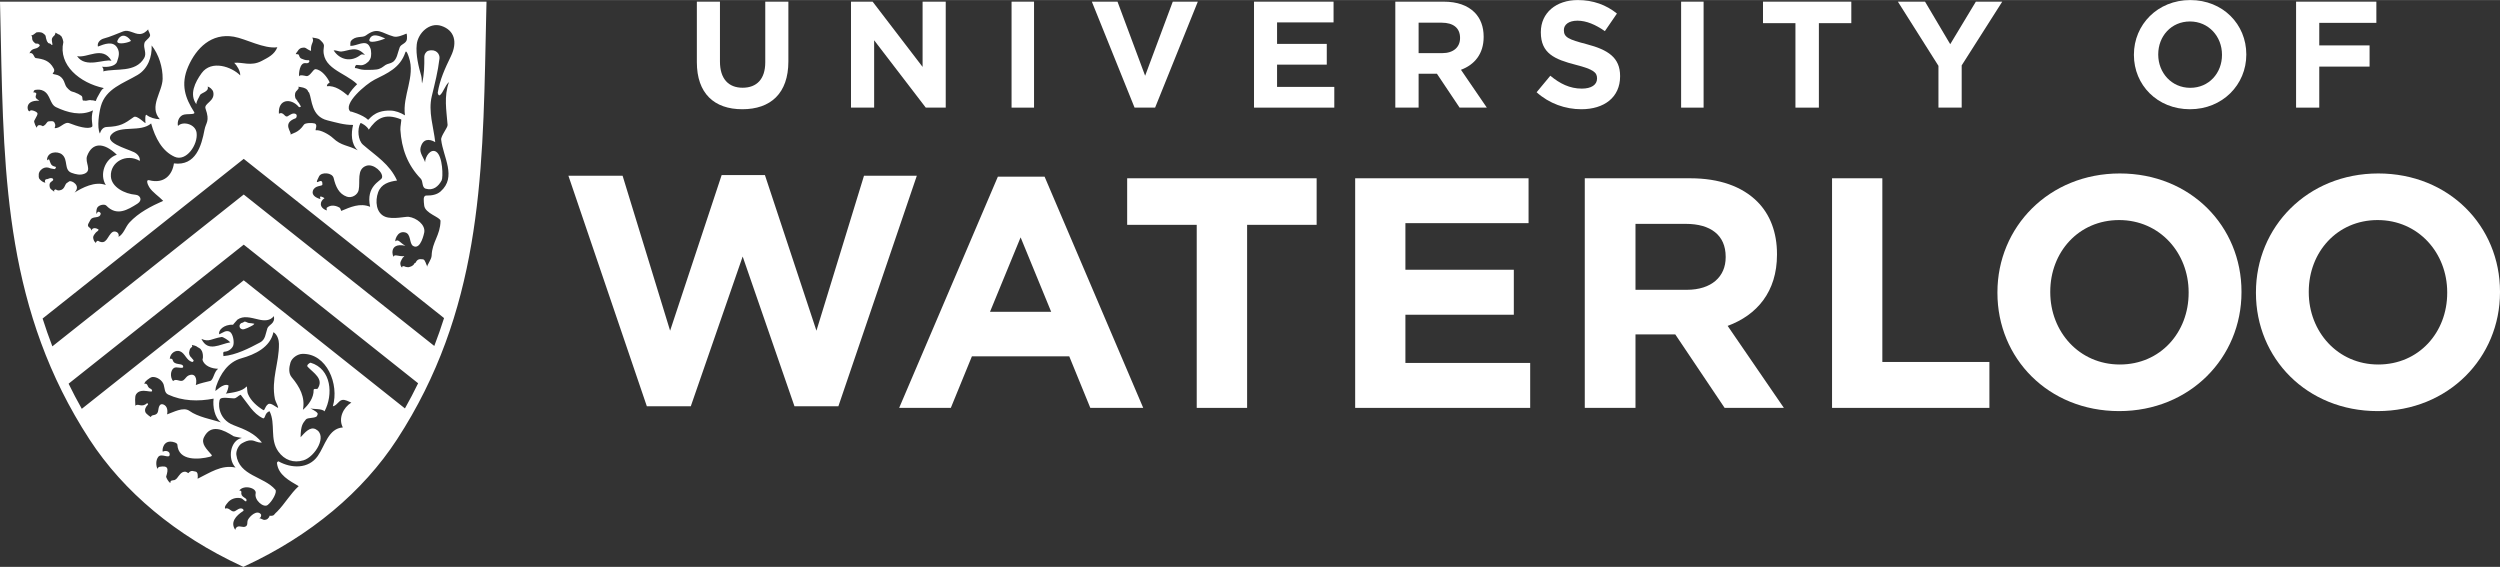 <?xml version="1.0" encoding="UTF-8"?>
<svg width="882px" height="200px" viewBox="0 0 1557 353" version="1.1" xmlns="http://www.w3.org/2000/svg" xmlns:xlink="http://www.w3.org/1999/xlink">
    <rect x="0" y="0" width="1557" height="353" fill="#333333" stroke="none"/>
    <!-- Generator: Sketch 52.6 (67491) - http://www.bohemiancoding.com/sketch -->
    <title>UniversityOfWaterloo_logo_horiz_bk</title>
    <desc>Created with Sketch.</desc>
    <g id="Banner" stroke="none" stroke-width="1" fill="none" fill-rule="evenodd">
        <g id="Artboard" transform="translate(-676, -5963)" fill="#FFFFFF">
            <g id="UniversityOfWaterloo_logo_horiz_bk" transform="translate(676, 5963)">
                <polyline id="Fill-1" points="354 109.41 387.749 109.41 417.343 205.936 449.446 109 476.39 109 508.48 205.936 538.1 109.41 571 109.41 522.143 253 494.8 253 462.539 159.731 430.226 253 402.852 253 354 109.41"></polyline>
                <path d="M621.469,110 L650.574,110 L712,254 L679.043,254 L665.933,221.908 L605.298,221.908 L592.174,254 L560,254 L621.469,110 Z M654.666,194.14 L635.637,147.796 L616.586,194.14 L654.666,194.14 Z" id="Fill-2"></path>
                <polyline id="Fill-3" points="745.321 139.998 702 139.998 702 111 820 111 820 139.998 776.7 139.998 776.7 254 745.321 254 745.321 139.998"></polyline>
                <polyline id="Fill-4" points="844 111 951.987 111 951.987 138.943 875.288 138.943 875.288 167.967 942.804 167.967 942.804 195.987 875.288 195.987 875.288 226.01 953 226.01 953 254 844 254 844 111"></polyline>
                <path d="M987,111 L1052.617,111 C1070.839,111 1084.98,116.097 1094.42,125.514 C1102.403,133.465 1106.708,144.679 1106.708,158.155 L1106.708,158.592 C1106.708,181.683 1094.227,196.197 1075.974,202.931 L1111,254 L1074.095,254 L1043.362,208.238 L1018.581,208.238 L1018.581,254 L987,254 L987,111 Z M1050.548,180.458 C1065.936,180.458 1074.749,172.279 1074.749,160.234 L1074.749,159.831 C1074.749,146.342 1065.287,139.393 1049.925,139.393 L1018.581,139.393 L1018.581,180.458 L1050.548,180.458 Z" id="Fill-5"></path>
                <polyline id="Fill-6" points="1141 111 1172.322 111 1172.322 225.401 1239 225.401 1239 254 1141 254 1141 111"></polyline>
                <path d="M1244,182.416 L1244,181.987 C1244,141.353 1276.06,108 1320.223,108 C1364.313,108 1396,140.919 1396,181.593 L1396,181.987 C1396,222.686 1363.914,256 1319.807,256 C1275.7,256 1244,223.089 1244,182.416 M1363.083,182.416 L1363.083,181.987 C1363.083,157.503 1345.13,137.025 1319.807,137.025 C1294.471,137.025 1276.904,157.07 1276.904,181.593 L1276.904,181.987 C1276.904,206.522 1294.878,226.983 1320.223,226.983 C1345.525,226.983 1363.083,206.964 1363.083,182.416" id="Fill-7"></path>
                <path d="M1405,182.416 L1405,181.987 C1405,141.353 1437.073,108 1481.182,108 C1525.339,108 1557,140.919 1557,181.593 L1557,181.987 C1557,222.686 1524.932,256 1480.792,256 C1436.665,256 1405,223.089 1405,182.416 M1524.121,182.416 L1524.121,181.987 C1524.121,157.503 1506.148,137.025 1480.792,137.025 C1455.488,137.025 1437.896,157.07 1437.896,181.593 L1437.896,181.987 C1437.896,206.522 1455.882,226.983 1481.182,226.983 C1506.525,226.983 1524.121,206.964 1524.121,182.416" id="Fill-8"></path>
                <path d="M434,38.695 L434,1 L448.39,1 L448.39,38.321 C448.39,49.058 453.718,54.611 462.5,54.611 C471.278,54.611 476.605,49.247 476.605,38.789 L476.605,1 L491,1 L491,38.218 C491,58.199 479.877,68 462.317,68 C444.744,68 434,58.104 434,38.695" id="Fill-9"></path>
                <polyline id="Fill-10" points="530 1 543.473 1 574.59 41.641 574.59 1 589 1 589 67 576.573 67 544.414 25.045 544.414 67 530 67 530 1"></polyline>
                <polygon id="Fill-11" points="630 67 644 67 644 1 630 1"></polygon>
                <polyline id="Fill-12" points="680 1 695.98 1 713.188 47.154 730.401 1 746 1 719.397 67 706.607 67 680 1"></polyline>
                <polyline id="Fill-13" points="781 1 830.539 1 830.539 13.92 795.355 13.92 795.355 27.308 826.313 27.308 826.313 40.224 795.355 40.224 795.355 54.089 831 54.089 831 67 781 67 781 1"></polyline>
                <path d="M898.21,33.062 C905.264,33.062 909.323,29.288 909.323,23.723 L909.323,23.534 C909.323,17.312 904.989,14.105 897.923,14.105 L883.511,14.105 L883.511,33.062 L898.21,33.062 Z M869,1 L899.15,1 C907.533,1 914.038,3.353 918.371,7.698 C922.036,11.37 924.018,16.561 924.018,22.782 L924.018,22.971 C924.018,33.624 918.268,40.318 909.885,43.431 L926,67 L909.035,67 L894.911,45.879 L883.511,45.879 L883.511,67 L869,67 L869,1 Z" id="Fill-14"></path>
                <path d="M957,57.424 L965.545,47.133 C971.461,52.044 977.65,55.158 985.161,55.158 C991.073,55.158 994.633,52.797 994.633,48.926 L994.633,48.732 C994.633,45.051 992.385,43.163 981.403,40.329 C968.174,36.927 959.629,33.245 959.629,20.115 L959.629,19.93 C959.629,7.935 969.204,0 982.622,0 C992.197,0 1000.365,3.023 1007.025,8.404 L999.515,19.362 C993.706,15.307 987.973,12.846 982.438,12.846 C976.902,12.846 973.983,15.397 973.983,18.61 L973.983,18.799 C973.983,23.143 976.808,24.553 988.166,27.482 C1001.49,30.979 1009,35.796 1009,47.317 L1009,47.507 C1009,60.633 999.045,68 984.87,68 C974.927,68 964.878,64.508 957,57.424" id="Fill-15"></path>
                <polygon id="Fill-16" points="1047 67 1061 67 1061 1 1047 1"></polygon>
                <polyline id="Fill-17" points="1118.202 14.392 1098 14.392 1098 1 1153 1 1153 14.392 1132.798 14.392 1132.798 67 1118.202 67 1118.202 14.392"></polyline>
                <polyline id="Fill-18" points="1207.266 40.975 1182 1 1198.911 1 1214.598 27.493 1230.564 1 1247 1 1221.738 40.696 1221.738 67 1207.266 67 1207.266 40.975"></polyline>
                <path d="M1383.854,34.188 L1383.854,34 C1383.854,22.729 1375.572,13.341 1363.901,13.341 C1352.243,13.341 1344.146,22.541 1344.146,33.812 L1344.146,34 C1344.146,45.266 1352.428,54.663 1364.094,54.663 C1375.761,54.663 1383.854,45.463 1383.854,34.188 Z M1329,34.188 L1329,34 C1329,15.304 1343.777,0 1364.094,0 C1384.411,0 1399,15.12 1399,33.812 L1399,34 C1399,52.692 1384.227,68 1363.901,68 C1343.584,68 1329,52.884 1329,34.188 Z" id="Fill-19"></path>
                <polyline id="Fill-20" points="1430 1 1480 1 1480 14.203 1444.438 14.203 1444.438 28.248 1475.771 28.248 1475.771 41.448 1444.438 41.448 1444.438 67 1430 67 1430 1"></polyline>
                <path d="M27.192,20.19 C27.36,20.334 27.296,20.198 27.024,20.006 C26.972,19.982 26.996,20.026 27.192,20.19" id="Fill-21"></path>
                <path d="M212,130.016 C212.184,130.272 212,129.924 212,130.016" id="Fill-22"></path>
                <path d="M173.376,318 C173.296,318.08 173.212,318.156 173.128,318.236 C173.084,318.284 173.04,318.328 173,318.376 L173.376,318" id="Fill-23"></path>
                <path d="M239.038,24.053 C239.034,24.057 239.03,24.057 239.026,24.061 C238.894,24.209 239.33,23.877 239.038,24.053" id="Fill-24"></path>
                <path d="M158.379,201.695 C158.396,201.66 158.349,201.575 158.293,201.566 C157.153,201.326 156.124,201.24 155.009,201.124 C154.173,201.021 153.551,200.446 152.715,200.304 C152.501,200.253 152.3,200.279 152.072,200.352 C151.751,200.48 151.639,200.703 151.378,200.841 C150.983,201.021 150.409,201.021 150.049,201.343 C149.676,201.686 149.359,202.012 149.247,202.48 C149.093,203.042 149.217,203.849 149.603,204.317 C149.903,204.694 150.349,204.853 150.765,205.012 C152.102,205.505 156.064,203.321 157.5,202.514 C157.851,202.313 158.096,201.987 158.379,201.695 Z M239.071,24.118 C239.066,24.122 239.062,24.122 239.058,24.126 C239.071,24.113 239.062,24.118 239.079,24.096 L239.071,24.118 Z M274.894,16.106 C267.486,13.638 260.343,20.534 259.546,27.619 C258.8,34.121 260.819,41.914 262.354,47.235 C262.804,48.789 262.534,50.565 262.868,51.921 C264.189,46.54 264.339,40.927 264.253,35.249 C264.236,33.859 265.329,32.005 266.752,31.593 C271.567,30.199 274.049,33.679 273.723,36.382 C272.669,44.901 270.95,51.424 268.917,59.873 C266.594,69.533 270.054,79.112 271.065,88.493 C267.37,86.321 263.344,86.214 261.917,91.986 C261.136,95.054 263.902,98.277 264.75,100.993 C264.836,97.298 268.317,92.265 271.696,94.509 C275.841,97.273 275.991,110.52 275.078,112.271 C273.059,116.108 269.758,118.854 265.158,117.494 C262.573,116.738 263.619,112.902 262.071,111.28 C253.814,102.736 250.058,92.522 249.355,80.721 C249.244,78.996 250.144,74.468 249.896,74.365 C239.105,69.919 234.14,74.352 229.66,80.721 C228.884,78.798 224.773,76.103 224.439,76.7 C222.389,80.506 222.985,87.403 226.051,90.076 C234.372,97.281 242.612,102.109 247.285,112.404 C242.299,113.056 237.424,114.503 235.508,119.725 C233.515,125.175 234.196,132.754 239.954,134.977 C244.635,136.779 252.686,134.758 254.453,134.985 C259.43,135.638 265.008,139.929 264.236,144.658 C264.189,144.89 262.097,155.897 257.325,153.172 C254.744,151.696 256.202,145.654 252.271,144.705 C246.972,143.426 245.673,150.833 246.346,150.198 C248.031,148.589 249.201,151.237 252.476,153.056 C241.39,150.64 244.833,160.815 245.235,159.704 C245.81,158.116 247.816,159.759 251.786,159.502 C251.932,159.493 250.924,160.33 250.869,160.416 C250.247,161.429 249.938,161.931 249.493,163.012 C249.261,163.514 249.295,164.068 249.368,164.604 C249.42,165.141 249.608,165.626 249.904,166.098 C249.96,166.196 250.058,166.291 250.183,166.347 C250.23,166.364 250.384,166.617 250.419,166.617 C250.663,166.643 250.2,165.836 250.847,165.784 C250.997,165.78 251.465,165.703 251.589,165.746 C251.885,165.853 252.266,166.055 252.566,166.141 C252.849,166.205 253.154,166.265 253.467,166.317 C254.226,166.415 254.491,166.441 255.156,166.196 C255.657,166.029 256.15,165.887 256.635,165.604 C256.579,165.66 256.609,165.66 256.798,165.527 C256.746,165.561 256.691,165.57 256.635,165.604 C256.785,165.45 257.57,164.84 257.522,164.939 C258.208,163.459 258.637,163.892 258.783,163.626 C259.966,161.377 260.986,161.158 263.589,161.489 C263.846,161.51 264.322,162.042 264.48,162.266 C264.66,162.553 265.205,163.961 265.111,163.433 C265.295,164.48 265.938,165.132 266.028,166.141 C265.917,165.008 268.763,161.596 268.836,159.099 C269.102,150.614 274.208,146.619 274.358,137.556 C274.392,135.196 264.609,132.964 264.176,127.874 C263.979,125.347 263.147,121.686 265.672,121.751 C268.917,121.802 272.107,121.227 274.401,119.202 C284.63,110.177 275.991,97.861 274.761,86.986 C274.482,84.6 278.898,79.463 278.761,77.773 C278.058,68.542 276.356,60.122 279.631,51.063 C277.059,53.363 276.283,57.17 274.131,59.118 C273.076,60.088 272.557,57.942 272.634,57.608 C273.921,49.634 277.106,42.652 280.784,35.069 C285.153,26.087 282.971,18.788 274.894,16.106 Z M276.557,198.064 L151.798,98.912 L26.533,198.347 C28.372,204.141 30.396,209.926 32.608,215.68 L151.794,121.116 L270.478,215.431 C272.686,209.664 274.714,203.879 276.557,198.064 Z M260.408,238.665 L151.798,152.344 L42.717,238.931 C45.263,244.171 47.998,249.385 50.935,254.582 L151.794,174.556 L252.193,254.337 C255.134,249.132 257.861,243.913 260.408,238.665 Z M218.818,250.702 C217.151,250.08 215.011,248.707 213.146,249.059 C210.87,249.453 209.893,252.535 207.295,253.015 C211.38,239.244 203.488,220.015 188.337,220.358 C185.499,220.418 181.821,222.697 180.89,225.817 C180.016,228.735 179.57,232.43 181.675,234.944 C186.639,240.879 190.215,247.364 188.65,255.208 C192.191,252.153 195.454,247.66 195.329,242.862 C195.304,241.665 197.473,242.536 197.811,242.034 C201.953,235.957 195.179,232.202 191.587,228.374 C190.601,227.349 193.126,225.739 193.443,225.859 C206.441,229.739 207.668,245.763 202.099,256.174 C200.624,254.32 195.123,254.925 193.263,254.298 C199.333,257.371 197.764,257.792 197.507,258.813 C197.048,260.65 191.591,259.847 190.541,261.177 C188.71,263.533 187.342,264.546 187.205,272.284 C189.722,269.567 193.027,265.435 196.607,267.28 C204.255,271.219 196.225,284.454 189.014,286.651 C182.854,288.501 177.152,286.548 173.336,281.167 C167.815,273.408 171.823,264.001 167.905,256.114 C164.642,256.929 165.38,261.186 163.682,260.422 C157.68,257.641 154.267,251.221 149.912,245.832 C148.115,246.467 147.314,248.145 145.582,248.067 C143.001,247.96 138.152,247.153 137.115,248.445 C135.923,249.956 135.044,260.894 145.659,264.834 C152.861,267.533 158.576,269.928 163.112,275.562 C160.068,275.811 159.013,274.331 156.527,274.236 C154.074,274.146 152.531,275.107 150.679,276.056 C148.913,276.961 146.846,280.446 147.189,283.214 C148.857,296.431 164.376,296.607 171.51,304.971 C172.736,306.396 169.637,312.155 166.717,314.468 C164.222,316.463 158.25,311.477 159.219,307.25 C160.012,303.881 151.867,301.628 149.011,305.482 C150.147,305.366 150.43,306.104 150.323,306.64 C149.817,309.739 153.68,309.876 153.551,311.442 C153.38,313.622 151.494,310.528 149.997,310.245 C146.713,309.58 143.447,310.739 141.526,313.378 C140.943,314.159 139.653,315.442 140.223,316.781 C142.739,315.558 144.047,319.48 146.388,318.266 C147.811,317.536 148.977,316.27 150.696,316.708 C151.378,316.884 152.085,317.819 151.468,318.223 C146.894,321.167 143.228,325.291 146.542,329.972 C146.628,328.882 147.489,328.106 148.184,327.913 C149.526,327.526 151.292,328.458 152.595,328.02 C154.726,327.308 153.62,325.196 154.439,323.673 C155.708,321.282 160.033,317.343 162.464,320.21 C162.914,320.737 162.567,322.664 161.251,322.69 C162.601,322.664 163.798,323.973 164.938,323.737 C165.268,323.673 165.607,323.673 165.898,323.527 C166.16,323.394 166.447,323.342 166.644,323.128 C167.18,322.583 167.797,322.021 167.883,321.167 C168.865,321.24 170.108,321.351 170.756,320.493 C171.296,319.772 171.952,319.197 172.573,318.618 C172.526,318.669 172.479,318.716 172.436,318.768 L172.839,318.364 C172.753,318.45 172.663,318.532 172.573,318.618 C177.371,313.79 180.877,307.408 186.031,302.744 C180.324,299.362 173.242,295.86 172.492,288.299 C172.436,287.788 173.289,287.209 173.486,287.312 C181.426,291.779 192.14,292.123 197.872,284.008 C202.484,277.437 204.495,266.795 213.515,266.181 C210.514,260.405 213.884,253.745 218.818,250.702 Z M123.074,298.122 C130.632,294.47 137.831,289.256 146.696,291.157 C141.535,285.754 143.361,274.146 150.662,272.721 C150.679,272.721 145.955,271.949 145.457,271.64 C139.108,267.597 131.348,263.752 127.078,272.198 C124.956,276.39 128.853,279.776 131.769,283.248 C132.296,283.866 131.447,284.261 130.765,284.437 C123.825,286.213 111.036,287.252 110.462,276.867 C110.402,275.82 107.718,274.94 105.99,275 C100.846,275.159 100.931,281.703 101.519,281.261 C102.638,280.399 106.08,280.708 105.66,283.321 C105.279,285.784 100.486,282.046 98.573,284.514 C96.97,286.574 97.026,289.96 98.158,292.23 C97.935,291.393 98.899,290.775 99.414,290.689 C104.747,289.81 105.047,291.663 103.474,296.826 C103.349,297.216 105.043,300.478 106.166,300.774 C106.08,300.748 106.097,300.036 106.247,299.791 C106.397,299.534 106.663,299.349 106.929,299.255 C107.508,299.07 108.099,299.096 108.682,298.954 C108.965,298.86 109.171,298.684 109.437,298.517 C109.853,298.259 110.14,297.899 110.44,297.513 C111.683,295.955 112.777,293.959 114.865,293.758 C115.821,293.663 116.438,294.092 117.265,294.629 L117.287,294.646 C119.134,292.389 120.669,293.59 121.475,293.616 C123.404,293.68 123.272,296.397 123.074,298.122 Z M125.441,211.024 C129.518,219.628 137.157,214.157 143.434,213.178 C142.413,211.994 138.885,209.69 138.006,209.84 C131.743,210.853 130.199,213.217 125.441,211.024 Z M170.524,196.85 C168.278,199.884 164.505,199.781 161.041,198.953 C155.811,197.729 151.669,196.429 147.888,199.03 C148.021,198.927 145.007,202.205 145.157,202.214 C139.374,201.896 135.678,205.819 136.574,208.179 C138.718,207.243 140.759,205.355 143.082,206.578 C145.097,207.643 146.062,213.05 145.217,215.264 C144.604,216.89 142.495,218.886 139.794,219.01 C138.555,219.07 139.211,220.796 139.151,221.753 C146.868,221.122 155.288,216.822 162.023,213.217 C165.397,211.415 165.319,207.922 166.533,204.424 C167.326,202.154 171.622,201.553 170.524,196.85 Z M173.727,214.088 C173.697,211.934 172.878,208.406 170.301,206.84 C168.265,216.303 158.816,220.736 150.302,223.126 C141.976,225.422 137.217,232.949 134.684,240.39 C134.508,240.888 134.307,241.463 134.131,243.343 C134.045,244.098 138.915,238.287 142.302,239.982 C142.461,240.725 141.582,244.257 140.6,245.128 C144.913,244.467 150.73,243.819 153.56,240.712 C154.027,240.206 153.736,243.72 154.439,245.355 C156.257,249.694 160.209,253.062 163.948,255.354 C164.938,255.929 164.805,253.384 166.867,251.766 C168.513,250.458 171.51,253.273 172.921,253.904 C174.087,254.431 171.523,250.02 171.244,248.612 C168.728,236.202 173.911,225.967 173.727,214.088 Z M119.61,225.387 C115.923,224.315 115.413,220.049 112.056,218.731 C109.609,217.787 106.093,219.688 105.72,223.409 C106.548,223.177 107.405,223.495 107.564,224.182 C108.468,227.928 113.96,225.696 114.089,228.331 C114.191,230.056 109.977,228.027 108.318,229.142 C106.119,230.61 105.819,234.841 107.761,237.292 C109.759,235.378 112.249,238.18 114.191,236.794 C115.55,235.824 116.031,234.442 117.424,233.82 C121.647,231.957 122.886,235.85 121.951,239.772 C124.232,238.716 129.599,237.592 130.83,237.249 C133.055,236.644 133.149,231.524 135.871,229.636 C132.009,229.614 127.241,227.928 126.161,224.156 C126.058,223.761 126.337,223.302 126.371,222.834 C126.465,221.401 126.337,220.006 125.788,218.693 C125.732,218.556 125.591,218.38 125.488,218.212 C125.338,218.006 125.209,217.779 125.059,217.551 C124.678,217.006 124.112,216.787 123.559,216.427 C123.314,216.268 123.014,216.217 122.834,215.985 L122.886,216.036 C122.598,215.715 122.183,215.582 121.797,215.423 C121.402,215.247 120.991,215.114 120.536,215.054 C120.429,215.037 119.636,214.852 119.516,214.801 C119.486,215.071 119.855,215.818 119.645,216.002 C119.143,216.47 118.967,216.363 118.56,216.955 C118.414,217.191 118.26,217.427 118.196,217.702 C118.084,218.255 117.84,218.869 117.78,219.504 C117.758,219.813 117.887,220.568 117.96,220.856 C118.003,221.014 118.337,221.693 118.431,221.868 C118.431,221.886 119.19,222.688 119.152,222.649 C120.035,223.559 119.31,223.031 120.399,224.113 C120.952,224.632 120.146,225.546 119.61,225.387 Z M98.556,255.496 C98.805,253.762 99.311,250.87 101.827,251.917 C104.117,252.865 104.593,255.47 104.057,258.045 C107.718,256.852 114.144,253.097 117.986,255.873 C123.143,259.603 131.614,261.135 137.65,263.014 C133.646,260.229 132.373,252.972 133.042,248.235 C123.537,250.097 113.557,249.805 104.747,245.716 C102.342,244.583 102.659,241.798 101.935,239.502 C101.111,236.923 97.862,234.541 94.917,234.768 C93.33,234.876 89.532,238.206 90.252,238.373 C90.004,238.322 90.012,238.875 89.888,239.094 C90.604,238.648 91.513,239.094 91.834,239.862 C92.061,240.407 92.289,240.995 92.747,241.437 C93.283,241.965 94.214,242.094 94.514,242.673 C96.198,245.956 87.877,240.695 84.752,245.553 C83.757,247.115 84.293,250.634 84.293,252.629 C86.205,250.887 88.109,254.178 91.684,251.028 C92.074,251.389 92.503,251.608 91.958,252.153 C90.638,253.5 89.905,255.144 90.604,256.753 C91.032,257.792 94.003,259.886 94.025,259.71 C94.325,257.556 97.982,259.71 98.556,255.496 Z M25.212,112.112 C26.096,112.902 27.176,113.679 28.321,113.769 C28.153,113.657 28.063,113.262 28.008,113.065 C27.901,112.679 28.021,112.31 28.226,111.962 C28.561,111.413 29.217,111.67 29.761,111.426 C30.623,111.039 31.523,110.709 32.393,110.984 L32.179,110.859 C32.848,110.954 33.504,111.816 32.946,112.361 C32.372,112.962 31.497,113.237 31.064,114.108 C30.623,114.996 30.889,116.601 31.274,117.24 C31.665,117.876 32.381,118.288 32.994,118.755 C33.096,118.828 33.778,119.378 33.881,119.468 C33.89,119.219 33.384,118.901 33.911,118.258 C34.018,118.112 34.614,117.858 34.79,117.974 C35.763,118.614 36.44,118.708 37.534,118.416 C38.327,118.21 38.665,118.094 39.278,117.507 C40.359,116.434 40.427,115.288 41.306,114.172 L43.137,112.902 C44.659,112.138 50.695,115.61 46.404,119.914 C51.025,116.962 59.316,112.614 65.897,115.198 C61.812,108.688 65.297,98.809 72.757,96.329 C64.414,88.325 57.417,88.759 54.258,97.075 C52.697,101.195 57.529,106.061 52.684,108.126 C49.983,109.271 47.227,108.559 44.616,107.623 C39.604,105.851 42.67,99.427 38.593,96.144 C35.836,93.938 29.247,94.303 29.26,99.856 C29.542,99.569 30.198,98.912 30.696,99.478 C31.767,102.379 31.755,103.156 34.618,103.856 C35.274,104.019 34.365,105.413 33.881,105.285 C32.968,105.032 31.948,105.074 31.082,104.705 C29.997,104.225 28.758,104.122 27.618,104.469 C26.846,104.697 26.186,105.134 25.598,105.701 C25.388,105.903 25.2,106.091 25.007,106.332 C24.762,106.624 24.599,106.971 24.437,107.31 C24.081,108.035 24.098,108.859 24.128,109.645 C24.136,109.928 24.081,110.233 24.205,110.499 C24.321,110.756 24.299,111.091 24.475,111.284 C24.749,111.554 24.925,111.85 25.212,112.112 Z M26.734,78.575 C29.47,77.228 28.711,75.721 30.537,75.515 C33.362,75.194 33.808,75.683 34.353,77.382 C34.588,78.129 34.19,79.335 34.014,79.747 C37.512,80.163 40.076,75.451 43.24,76.717 C47.831,78.541 55.004,80.79 57.362,78.897 C58.099,78.305 56.247,73.932 57.915,68.705 C50.404,72.396 41.971,70.087 34.897,66.71 C30.936,64.813 31.532,58.951 27.116,56.573 C25.35,55.621 23.661,55.715 21.937,55.955 C21.281,56.033 20.715,56.938 20.955,57.766 C21.676,56.998 22.735,58.122 22.649,58.414 C21.989,60.577 21.663,60.89 24.488,62.71 C13.993,62.131 17.551,71.07 18.752,68.962 C19.253,68.066 23.129,69.495 23.339,70.555 C23.463,71.246 23.108,71.997 21.316,75.211 C20.93,75.927 22.85,80.219 23.005,79.258 C23.343,77.206 25.654,77.931 26.734,78.575 Z M24.261,29.023 C22.246,31.061 19.999,29.409 18.315,33.198 C20.857,32.108 21.14,35.979 22.22,36.121 C27.065,36.786 30.76,37.64 33.422,42.566 C35.047,45.57 30.507,45.708 34.614,46.407 C36.698,46.772 38.095,47.819 39.15,49.304 C40.256,50.857 40.406,52.939 41.589,54.389 C42.447,55.428 42.772,55.633 43.814,56.5 C44.282,56.887 45.769,57.277 46.331,57.423 C46.884,57.569 47.223,57.852 47.754,58.045 C48.32,58.251 48.92,58.449 49.4,58.843 C49.803,59.178 50.828,59.53 51.068,60.006 C51.488,60.826 51.154,61.667 51.595,62.495 C51.733,62.731 52.371,62.521 52.641,62.611 C52.89,62.71 53.465,62.736 53.623,62.71 C54.601,62.478 54.845,62.414 55.578,62.332 C56.697,62.199 56.568,62.547 58.022,62.478 C58.326,62.478 58.455,62.71 58.871,62.71 C59.149,62.71 59.638,63.006 59.719,62.753 C60.152,61.375 60.881,60.041 61.696,58.689 C62.506,57.35 62.437,57.217 63.466,55.814 C63.342,55.852 64.787,54.84 64.662,54.822 C49.615,51.625 36.226,40.429 39.454,26.22 C39.489,26.087 38.876,22.551 37.581,22.066 C37.478,22.019 37.264,21.62 37.045,21.564 C36.475,21.414 35.99,21.161 35.51,20.818 C35.339,20.689 34.64,20.457 34.64,20.204 C34.365,20.792 34.425,21.328 34.018,21.847 C33.881,22.032 33.662,22.332 33.452,22.444 C33.178,22.586 33.161,22.839 32.946,23.023 C31.823,24.165 32.428,25.877 32.599,27.177 C32.651,27.508 32.788,27.911 32.393,27.98 C31.909,28.066 32.299,27.855 31.737,27.508 C31.605,27.426 31.416,27.212 31.274,27.143 C31.043,27.036 30.1,26.911 29.945,26.675 C29.774,26.431 29.847,26.349 29.62,26.147 C29.097,25.68 29.049,24.748 28.672,23.787 C28.604,23.616 28.449,22.774 28.449,22.586 C28.449,21.835 26.979,20.745 26.769,20.672 C26.537,20.509 26.164,20.298 25.585,20.152 C24.754,19.942 23.793,19.989 22.863,20.109 C22.666,20.135 22.486,20.294 22.344,20.397 C21.436,21.109 20.574,21.938 19.408,22.045 C19.361,22.049 19.313,22.075 19.262,22.079 C19.313,22.075 19.361,22.049 19.408,22.045 C19.528,22.075 19.605,22.225 19.678,22.311 C20.265,23.071 19.836,24.015 20.188,24.86 C20.54,25.688 21.14,26.323 21.843,26.89 C22.529,27.426 23.721,26.718 24.248,27.654 C24.248,27.624 25.371,27.92 24.261,29.023 Z M48.007,34.923 C53.28,42.845 65.353,36.378 69.434,37.867 C63.904,28.16 54.378,36.391 48.007,34.923 Z M60.971,28.967 C65.044,27.375 70.467,25.225 73.082,29.817 C74.66,32.597 74.068,35.091 72.877,38.459 C71.903,41.193 67.098,41.983 63.484,41.519 C64.097,41.935 64.795,43.416 64.229,44.416 C72.379,42.365 84.302,45.429 89.763,36.176 C91.62,33.031 89.078,29.941 89.956,26.783 C90.372,25.233 92.503,24.242 93.343,22.577 C94.021,21.251 92.199,19.492 92.306,18.247 C90.904,19.736 89.275,21.101 87.063,21.157 C83.479,21.251 80.289,18.17 76.782,19.492 C72.765,20.989 68.847,22.86 64.538,23.989 C62.995,24.388 60.332,26.122 60.971,28.967 Z M94.445,28.267 C94.767,35.468 92.057,42.858 85.708,46.634 C76.864,51.887 65.837,55.144 62.81,66.134 C61.696,70.138 60.26,79.159 62.197,83.124 C62.87,81.043 64.109,79.129 66.484,79.047 C75.037,78.73 77.532,77.022 83.286,72.885 C85.318,71.421 90.745,77.395 90.621,76.541 C90.462,75.541 90.222,70.683 91.333,71.58 C93.313,73.194 96.691,74.181 99.542,74.228 C92.567,66.31 101.167,57.341 101.287,49.029 C101.39,41.961 98.946,33.902 94.445,28.267 Z M94.123,76.85 C87.534,82.536 75.35,77.841 69.691,83.394 C64.307,88.668 78.081,92.243 83.44,94.732 C85.416,95.659 87.397,97.676 87.063,100.178 C78.668,95.234 68.555,100.835 69.052,109.821 C69.425,116.524 77.631,120.704 84.469,121.27 C87.311,121.498 89.026,124.673 85.566,126.84 C79.496,130.647 72.727,134.874 66.189,128.008 C65.091,126.866 61.177,127.578 60.405,129.664 C60.02,130.677 59.904,132.235 60.062,133.256 C60.414,132.638 60.83,131.762 61.379,131.823 C62.026,131.921 62.81,132.586 62.725,133.076 C62.159,136.436 57.743,134.264 56.371,136.869 C56.337,136.938 56.273,136.989 56.238,137.045 C56.153,137.264 56.033,137.449 55.934,137.642 C55.038,139.418 53.812,140.543 56.011,141.924 C55.96,141.598 57.104,143.341 57.083,143.641 C57.194,142.032 58.871,142.057 58.871,142.057 L59.844,142.169 L60.813,142.594 C61.889,142.839 61.091,143.727 60.667,144.001 C59.784,144.589 59.179,145.31 58.626,146.19 C58.198,146.842 57.902,147.55 58.065,148.362 C58.172,148.949 58.373,149.477 58.596,150.022 C58.738,150.357 59.046,150.533 59.295,150.816 C59.398,150.919 59.784,151.404 59.797,151.447 C59.552,150.606 60.74,149.769 61.01,149.928 C66.493,153.112 66.81,146.666 70.09,144.474 C71.488,143.542 74.639,144.615 73.824,147.473 C77.091,145.731 78.055,141.311 80.611,138.556 C86.239,132.445 94.136,128.381 101.63,125.059 C98.921,122.176 94.925,119.764 92.906,116.464 C91.903,114.833 90.707,111.627 92.923,112.215 C102.132,114.623 107.302,108.997 108.322,101.736 C121.968,103.499 125.514,90.591 127.357,80.837 C128.245,76.103 130.834,75.691 128.004,67.619 C126.834,64.251 134.058,63.143 132.827,57.324 C132.485,55.715 130.5,54.093 129.325,53.904 C130.444,57.041 125.188,57.835 124.613,59.118 C123.73,61.126 122.431,62.736 122.255,64.847 C117.81,58.689 121.411,51.273 125.582,45.51 C131.679,37.112 144.3,41.528 149.62,46.939 C149.719,44.223 147.609,40.768 145.877,39.099 C150.851,38.464 156.244,41.498 163.026,37.902 C166.936,35.812 170.897,34.031 172.732,29.4 C164.406,30.55 153.123,24.131 145.629,22.826 C131.64,20.397 122.255,29.941 117.248,41.33 C112.267,52.698 115.465,61.191 120.871,69.692 C122.234,71.833 116.073,70.426 113.643,71.683 C111.272,72.911 110.303,75.833 110.839,78.416 C113.831,75.211 121.732,77.185 122.44,82.669 C123.417,90.076 115.966,100.847 108.76,97.616 C101.051,94.153 96.683,86.012 94.123,76.85 Z M237.862,110.795 C239.058,107.688 232.764,101.538 228.027,103.251 C221.982,105.413 224.494,113.056 223.363,118.399 C222.728,121.356 219.071,123.519 216.032,122.467 C211.033,120.742 209.027,116.082 207.796,110.851 C206.956,107.362 200.182,106.945 198.72,109.795 C194.566,117.893 201.198,108.859 200.765,115 C200.688,116.047 195.908,115.262 194.836,118.91 C194.107,121.39 196.452,123.051 199.415,123.922 C199.959,124.085 198.845,122.695 199.591,122.39 C200.122,122.176 202.292,123.343 202.034,123.493 C199.192,125.222 198.455,129.273 203.552,131.042 C203.591,131.05 203.183,129.578 203.569,129.304 C207.543,126.321 211.697,129.527 211.71,129.428 L211.633,129.428 C211.809,129.698 211.916,129.849 211.98,129.934 C211.98,130.02 212.083,130.333 212.512,131.329 C218.244,128.93 224.173,126.184 230.514,128.763 C227.706,115.859 237.116,112.726 237.862,110.795 Z M173.705,70.791 C176.8,69.211 177.255,73.503 179.227,72.331 C180.946,71.318 182.399,70.121 184.14,70.924 C185.19,71.413 184.877,73.348 184.028,73.666 C175.124,76.829 182.292,82.686 180.869,83.905 C182.104,82.837 185.803,82.862 189.306,77.58 C190.035,76.485 194.313,76.378 195.912,76.85 C198.347,77.592 195.745,81.3 196.834,81.116 C199.496,80.665 204.997,83.712 207.363,85.952 C212.645,90.969 216.705,90.269 222.801,93.586 C218.613,89.759 218.595,83.06 219.903,77.773 C214.484,77.867 209.172,76.228 203.886,74.919 C193.747,72.413 194.369,61.985 192.547,57.745 L191.934,57.041 C191.458,55.282 189.259,54.488 187.514,54.26 C187.338,54.239 187.154,54.192 186.969,54.153 C186.511,54.046 186.039,54.059 185.589,54.029 C186.138,54.204 186.125,54.861 185.833,55.234 C185.803,55.269 185.795,55.406 185.692,55.363 C185.778,55.539 185.533,55.539 185.49,55.676 C185.456,55.801 185.242,55.865 185.165,56.011 C185.139,56.076 185.152,56.161 185.096,56.209 C183.668,57.26 183.433,59.14 183.887,60.714 C183.981,61.049 184.088,61.375 184.316,61.616 C184.461,61.774 184.586,61.95 184.732,62.105 C185.19,62.521 185.417,63.555 186.086,63.989 L187.227,65.98 C187.793,66.474 186.429,66.984 186.086,66.555 C181.229,60.843 173.071,61.629 173.705,70.791 Z M184.2,33.666 C184.594,33.627 185.842,33.726 186.052,34.052 C186.416,34.619 186.425,35.267 186.854,35.794 C187.381,36.473 187.823,36.494 188.598,36.812 C189.79,37.322 190.862,37.554 192.187,37.438 L192.474,37.597 C193.07,37.979 192.435,39.047 191.754,39.249 C190.956,39.468 189.833,39.133 189.13,39.399 C185.996,40.554 185.988,48.278 186.416,47.385 C186.888,46.394 189.207,47.042 190.699,47.334 C193.121,47.827 194.948,42.905 196.543,43.047 C200.302,43.39 203.835,48.076 205.267,51.153 C205.524,51.724 203.693,51.746 203.569,53.642 C208.701,53.153 213.035,56.492 216.743,59.539 C218.553,56.397 220.375,54.453 222.428,52.398 C214.707,44.884 199.363,42.558 201.73,28.86 C202.043,27.096 200.058,25.551 199.179,24.688 C198.176,23.731 195.908,23.676 194.515,23.345 C195.981,26.383 193.331,26.675 193.709,31.499 C193.713,31.649 193.276,31.55 193.117,31.482 C192.191,31.087 191.407,30.512 190.523,29.962 C189.73,29.465 188.993,29.602 188.114,29.731 C187.578,29.799 187.089,30.048 186.639,30.37 C185.91,30.894 185.533,31.563 185.032,32.306 C184.933,32.439 184.83,32.597 184.714,32.718 C184.556,32.889 184.221,33.408 184.2,33.666 Z M207.8,31.383 C211.565,37.275 218.733,38.893 224.627,34.125 C225.228,33.644 226.372,33.812 227.354,34.284 C222.025,28.018 217.254,31.722 212.439,32.082 C211.192,32.177 209.331,31.143 207.8,31.383 Z M218.192,28.551 C222.089,28.752 227.753,24.336 230.119,28.851 C230.522,29.611 230.917,30.374 230.989,31.19 C231.002,31.344 231.028,31.52 231.054,31.683 C231.251,32.739 231.174,33.808 231.079,34.837 C230.989,36.228 230.321,37.279 229.437,38.356 C229.159,38.704 228.734,38.859 228.426,39.155 C228.276,39.296 228.108,39.416 227.963,39.545 C227.543,39.884 227.037,40.017 226.565,40.24 C226.205,40.416 225.858,40.498 225.455,40.554 C225.228,40.592 224.957,40.597 224.747,40.605 C224.7,40.605 223.401,40.489 223.363,40.498 C222.419,40.584 222.287,40.082 221.652,40.639 C221.155,41.051 221.086,41.721 221.009,42.343 C221.605,42.356 222.205,42.468 222.767,42.652 C223.607,42.94 224.456,43.18 225.356,43.317 C226.904,43.562 227.17,43.459 228.717,43.489 C229.369,43.502 231.38,43.446 232.031,43.446 C232.687,43.446 232.996,43.416 233.652,43.317 C234.745,43.18 234.492,43.317 235.671,43.013 C236.104,42.905 237.279,42.386 237.664,42.141 C238.505,41.639 239.234,41.039 240.04,40.476 C241.364,39.571 243.306,39.605 244.468,38.592 L243.941,39.022 C247.383,37.378 247.593,32.786 248.905,29.52 C249.81,27.302 252.374,27.426 253.304,24.946 C253.582,24.229 253.587,20.689 253.047,20.921 C250.826,21.873 247.461,23.354 245.124,22.701 C237.304,20.534 235.315,16.535 227.834,22.079 C225.618,23.723 221.326,21.963 218.548,25.542 C218.115,26.105 218.192,27.688 218.192,28.551 Z M254.654,35.649 C254.564,35.378 253.094,30.602 252.464,32.52 C249.201,42.352 241.201,45.575 233.279,49.583 C227.826,52.363 213.164,64.787 218.244,69.486 C217.627,68.92 226.188,71.507 229.163,74.524 C229.776,75.138 232.353,68.525 243.229,68.838 C246.29,68.932 249.428,70.108 252.211,71.812 C250.496,59.569 258.847,47.656 254.654,35.649 Z M303,1 L302.927,3.961 C302.764,10.729 302.623,17.479 302.481,24.221 C300.655,111.675 298.927,194.275 247.268,273.622 C225.991,306.323 193.323,333.577 152.788,352.429 L151.575,353 L150.362,352.438 C109.771,333.62 77.052,306.37 55.728,273.622 C4.056,194.258 2.336,111.619 0.514,24.135 C0.377,17.423 0.236,10.699 0.069,3.961 L0,1 L303,1 Z M73.16,25.268 C74.729,21.405 78.446,20.976 81.528,25.302 C81.571,25.354 81.391,25.607 81.035,25.761 C78.3,27.036 72.092,27.873 73.16,25.268 Z" id="Fill-25"></path>
                <path d="M257.175,165 C257.127,165.032 257.075,165.04 257.023,165.072 C256.971,165.124 256.999,165.124 257.175,165" id="Fill-26"></path>
                <path d="M239.893,23.898 C236.349,22.342 231.746,20.3 230.12,24.454 C228.94,27.487 236.79,25.367 239.871,23.925 C239.722,24.071 240.213,23.744 239.884,23.917" id="Fill-27"></path>
            </g>
        </g>
    </g>
</svg>